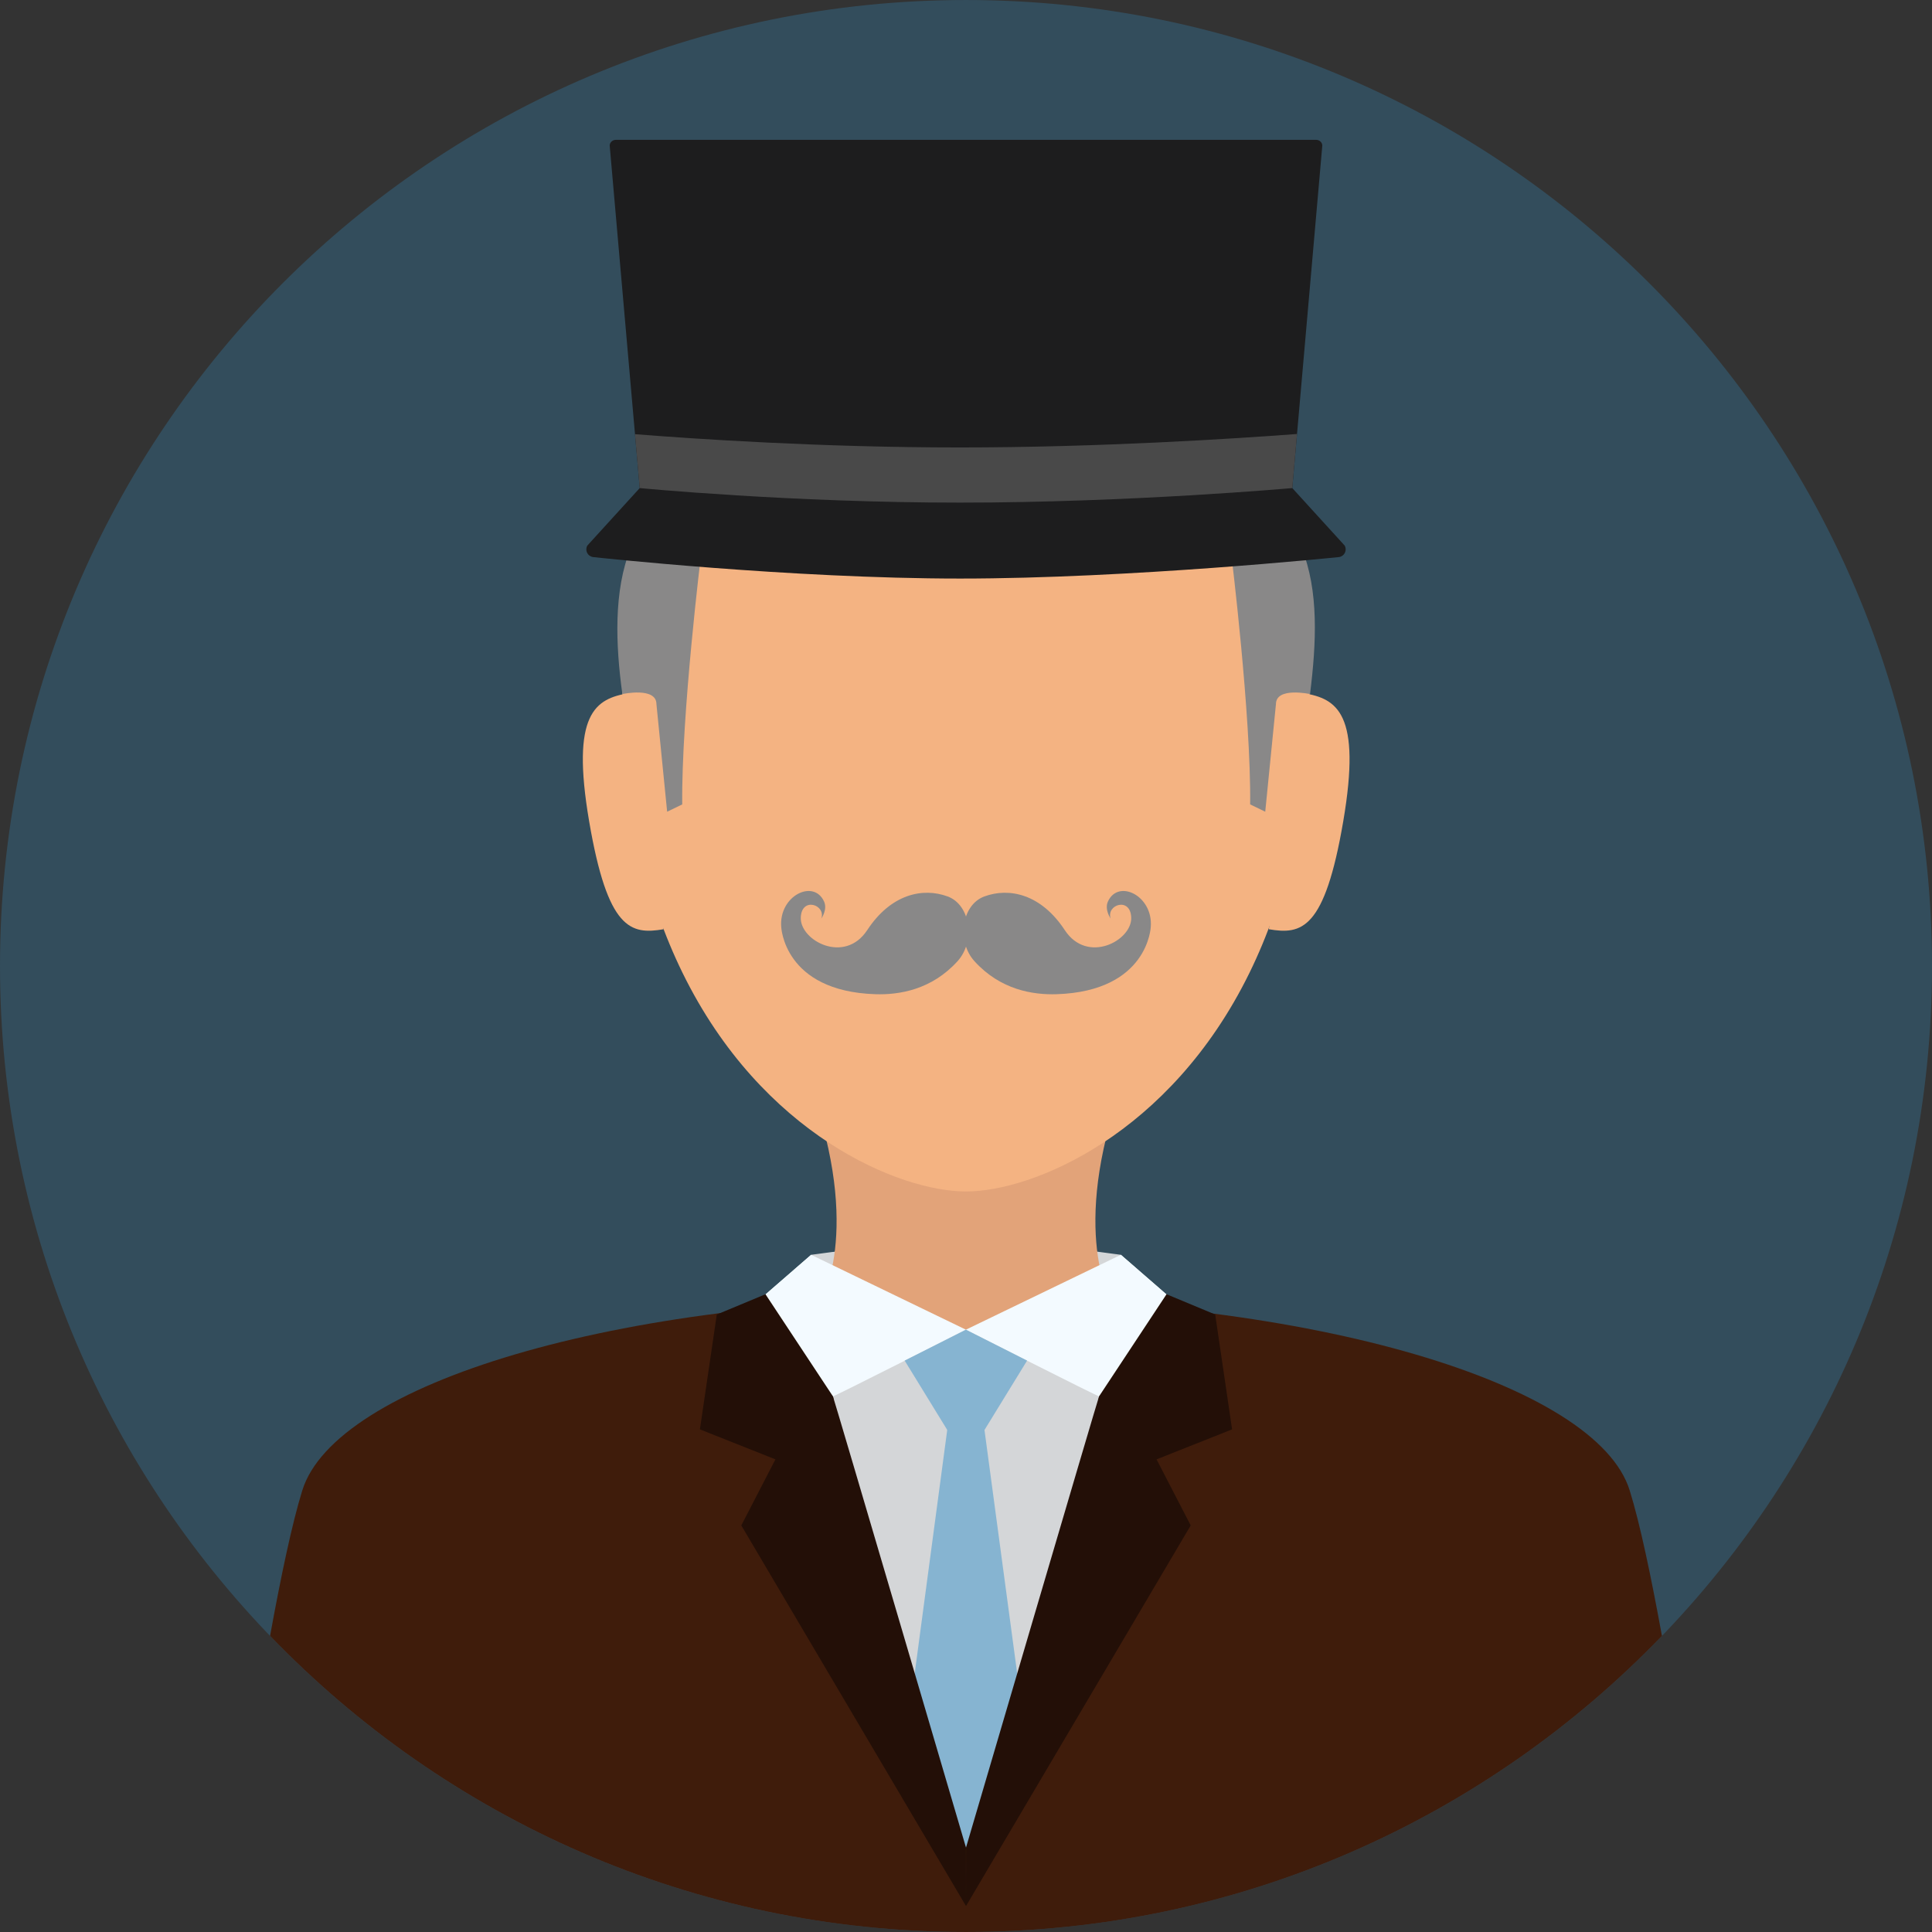 <?xml version="1.0" encoding="iso-8859-1"?>
<!-- Generator: Adobe Illustrator 19.0.0, SVG Export Plug-In . SVG Version: 6.00 Build 0)  -->
<svg version="1.1" id="Layer_1" xmlns="http://www.w3.org/2000/svg" xmlns:xlink="http://www.w3.org/1999/xlink" x="0px" y="0px"
	 viewBox="0 0 496.158 496.158" style="enable-background:new 0 0 496.158 496.158;" xml:space="preserve">
<rect x="0" y="0" width="496.158" height="496.158" fill="#333333" stroke="none"/>
<path style="fill:#334D5C;" d="M496.158,248.085c0-137.022-111.07-248.082-248.076-248.082C111.07,0.003,0,111.063,0,248.085
	c0,137.001,111.07,248.07,248.082,248.07C385.088,496.155,496.158,385.086,496.158,248.085z"/>
<path style="fill:#3F1C0B;" d="M248.082,496.155c70.204,0,133.589-29.171,178.719-76.042c-2.755-15.131-5.644-28.901-8.284-37.38
	c-8.494-27.279-81.197-49.333-170.825-49.333S86.133,355.454,77.64,382.733c-2.64,8.479-5.529,22.247-8.283,37.377
	C114.486,466.983,177.874,496.155,248.082,496.155z"/>
<g>
	<path style="fill:#D4D6D8;" d="M248.155,474.412c17.688,0,37.756-139,37.756-139l-38.123,26.74l-37.543-26.74
		C210.245,335.412,230.467,474.412,248.155,474.412z"/>
	<polygon style="fill:#D4D6D8;" points="210.167,335.412 247.787,363.485 285.991,335.412 287.852,322.246 247.829,316.996 
		208.306,322.246 	"/>
</g>
<path style="fill:#E2A379;" d="M286.969,282.118h-77.78c12.136,36.588,0.978,53.294,0.978,53.294l26.912,6.063h22l26.912-6.062
	C285.991,335.412,274.833,318.706,286.969,282.118z"/>
<g>
	<polygon style="fill:#F3FAFF;" points="282.079,358.746 287.852,322.246 305.745,337.792 	"/>
	<polygon style="fill:#F3FAFF;" points="214.079,358.746 208.306,322.246 190.412,337.792 	"/>
	<path style="fill:#F3FAFF;" d="M305.745,337.792l-17.893-15.547l-39.794,19.229c0,0,34.03,17.28,34.198,17.113L305.745,337.792z"/>
	<path style="fill:#F3FAFF;" d="M190.412,337.792l17.894-15.547l39.753,19.229c0,0-33.989,17.28-34.157,17.113L190.412,337.792z"/>
</g>
<g>
	<polygon style="fill:#86B4D1;" points="248.048,341.475 232.329,349.417 248.048,375.017 263.767,349.417 	"/>
	<path style="fill:#86B4D1;" d="M248.155,474.412c5.087,0,10.371-11.511,15.318-27.895l-11.363-84.605h-8.141l-11.263,84.289
		C237.7,462.758,243.034,474.412,248.155,474.412z"/>
</g>
<g>
	<path style="fill:#230F07;" d="M196.579,332.371l-12.5,5.208l-4.334,29.5l19.395,7.702l-8.766,16.965l57.705,97.749l-0.021-15.083
		c0,0-33.989-115.657-34.157-115.824L196.579,332.371z"/>
	<path style="fill:#230F07;" d="M299.579,332.371l12.5,5.208l4.334,29.5l-19.395,7.702l8.767,16.965l-57.706,97.749l0.021-15.083
		c0,0,33.989-115.657,34.156-115.824L299.579,332.371z"/>
</g>
<path style="fill:#F4B382;" d="M336.332,175.175c0-92.429-39.513-113.596-88.252-113.596c-48.741,0-88.254,21.167-88.254,113.596
	c0,31.266,6.19,55.765,15.462,74.673c20.396,41.598,55.7,56.136,72.792,56.136s52.396-14.538,72.79-56.136
	C330.141,230.94,336.332,206.441,336.332,175.175z"/>
<g>
	<path style="fill:#898888;" d="M210.931,235.892c0,0,1.646-2.307,0.692-4.385c-2.68-5.848-11.604-1.473-10.998,6.494
		c0,0,0.6,16.541,24.153,17.32c6.14,0.205,14.472-1.125,21.14-8.486c4.605-5.084,3.352-14.443-2.556-16.619
		c-6.365-2.346-14.546-0.646-20.653,8.652c-5.803,8.832-17.249,2.691-17.062-3.205C205.822,230.209,212.142,232.342,210.931,235.892
		z"/>
	<path style="fill:#898888;" d="M285.226,235.892c0,0-1.645-2.307-0.693-4.385c2.679-5.848,11.605-1.473,11,6.494
		c0,0-0.6,16.541-24.156,17.32c-6.137,0.205-14.469-1.125-21.137-8.486c-4.605-5.084-3.352-14.443,2.555-16.619
		c6.365-2.346,14.547-0.646,20.654,8.652c5.803,8.832,17.248,2.691,17.061-3.205C290.336,230.209,284.013,232.342,285.226,235.892z"
		/>
</g>
<path style="fill:#F4B382;" d="M170.413,238.639c-8.439,1.443-14.352,0.148-19.112-27.698s1.657-31.479,10.096-32.922
	L170.413,238.639z"/>
<path style="fill:#898888;" d="M161.979,140.767c-4.429,10.875-3.9,24.812-2.153,37.479c0,0,8.753-1.917,8.753,2.583l2.75,27.625
	l3.875-1.875c-0.25-23,4.875-64.5,4.875-64.5L161.979,140.767z"/>
<path style="fill:#F4B382;" d="M325.845,238.639c8.438,1.443,14.35,0.148,19.111-27.698s-1.658-31.479-10.096-32.922
	L325.845,238.639z"/>
<path style="fill:#898888;" d="M334.277,140.767c4.429,10.875,3.802,24.312,2.153,37.479c0,0-8.754-1.917-8.754,2.583l-2.749,27.625
	l-3.875-1.875c0.25-23-4.876-64.5-4.876-64.5L334.277,140.767z"/>
<path style="fill:#1D1D1E;" d="M345.329,140.112l-13.457-14.769l7.707-87.93c0-0.829-0.706-1.5-1.578-1.5H158.157
	c-0.872,0-1.578,0.671-1.578,1.5l7.706,87.931l-13.456,14.769c-0.324,0.585-0.334,1.294-0.025,1.888
	c0.307,0.594,0.893,0.995,1.557,1.067c0.501,0.055,50.613,5.512,94.219,5.512c43.6,0,96.676-5.456,97.207-5.511
	c0.667-0.069,1.255-0.469,1.566-1.063C345.663,141.41,345.654,140.699,345.329,140.112z"/>
<path style="fill:#494949;" d="M163.072,111.503l1.213,13.84c0,0,38.688,3.736,82.294,3.736c43.6,0,85.293-3.736,85.293-3.736
	l1.217-13.888c-16.064,1.208-50.805,3.458-86.697,3.458C210.966,114.912,178.427,112.722,163.072,111.503z"/>
<g>
</g>
<g>
</g>
<g>
</g>
<g>
</g>
<g>
</g>
<g>
</g>
<g>
</g>
<g>
</g>
<g>
</g>
<g>
</g>
<g>
</g>
<g>
</g>
<g>
</g>
<g>
</g>
<g>
</g>
</svg>
